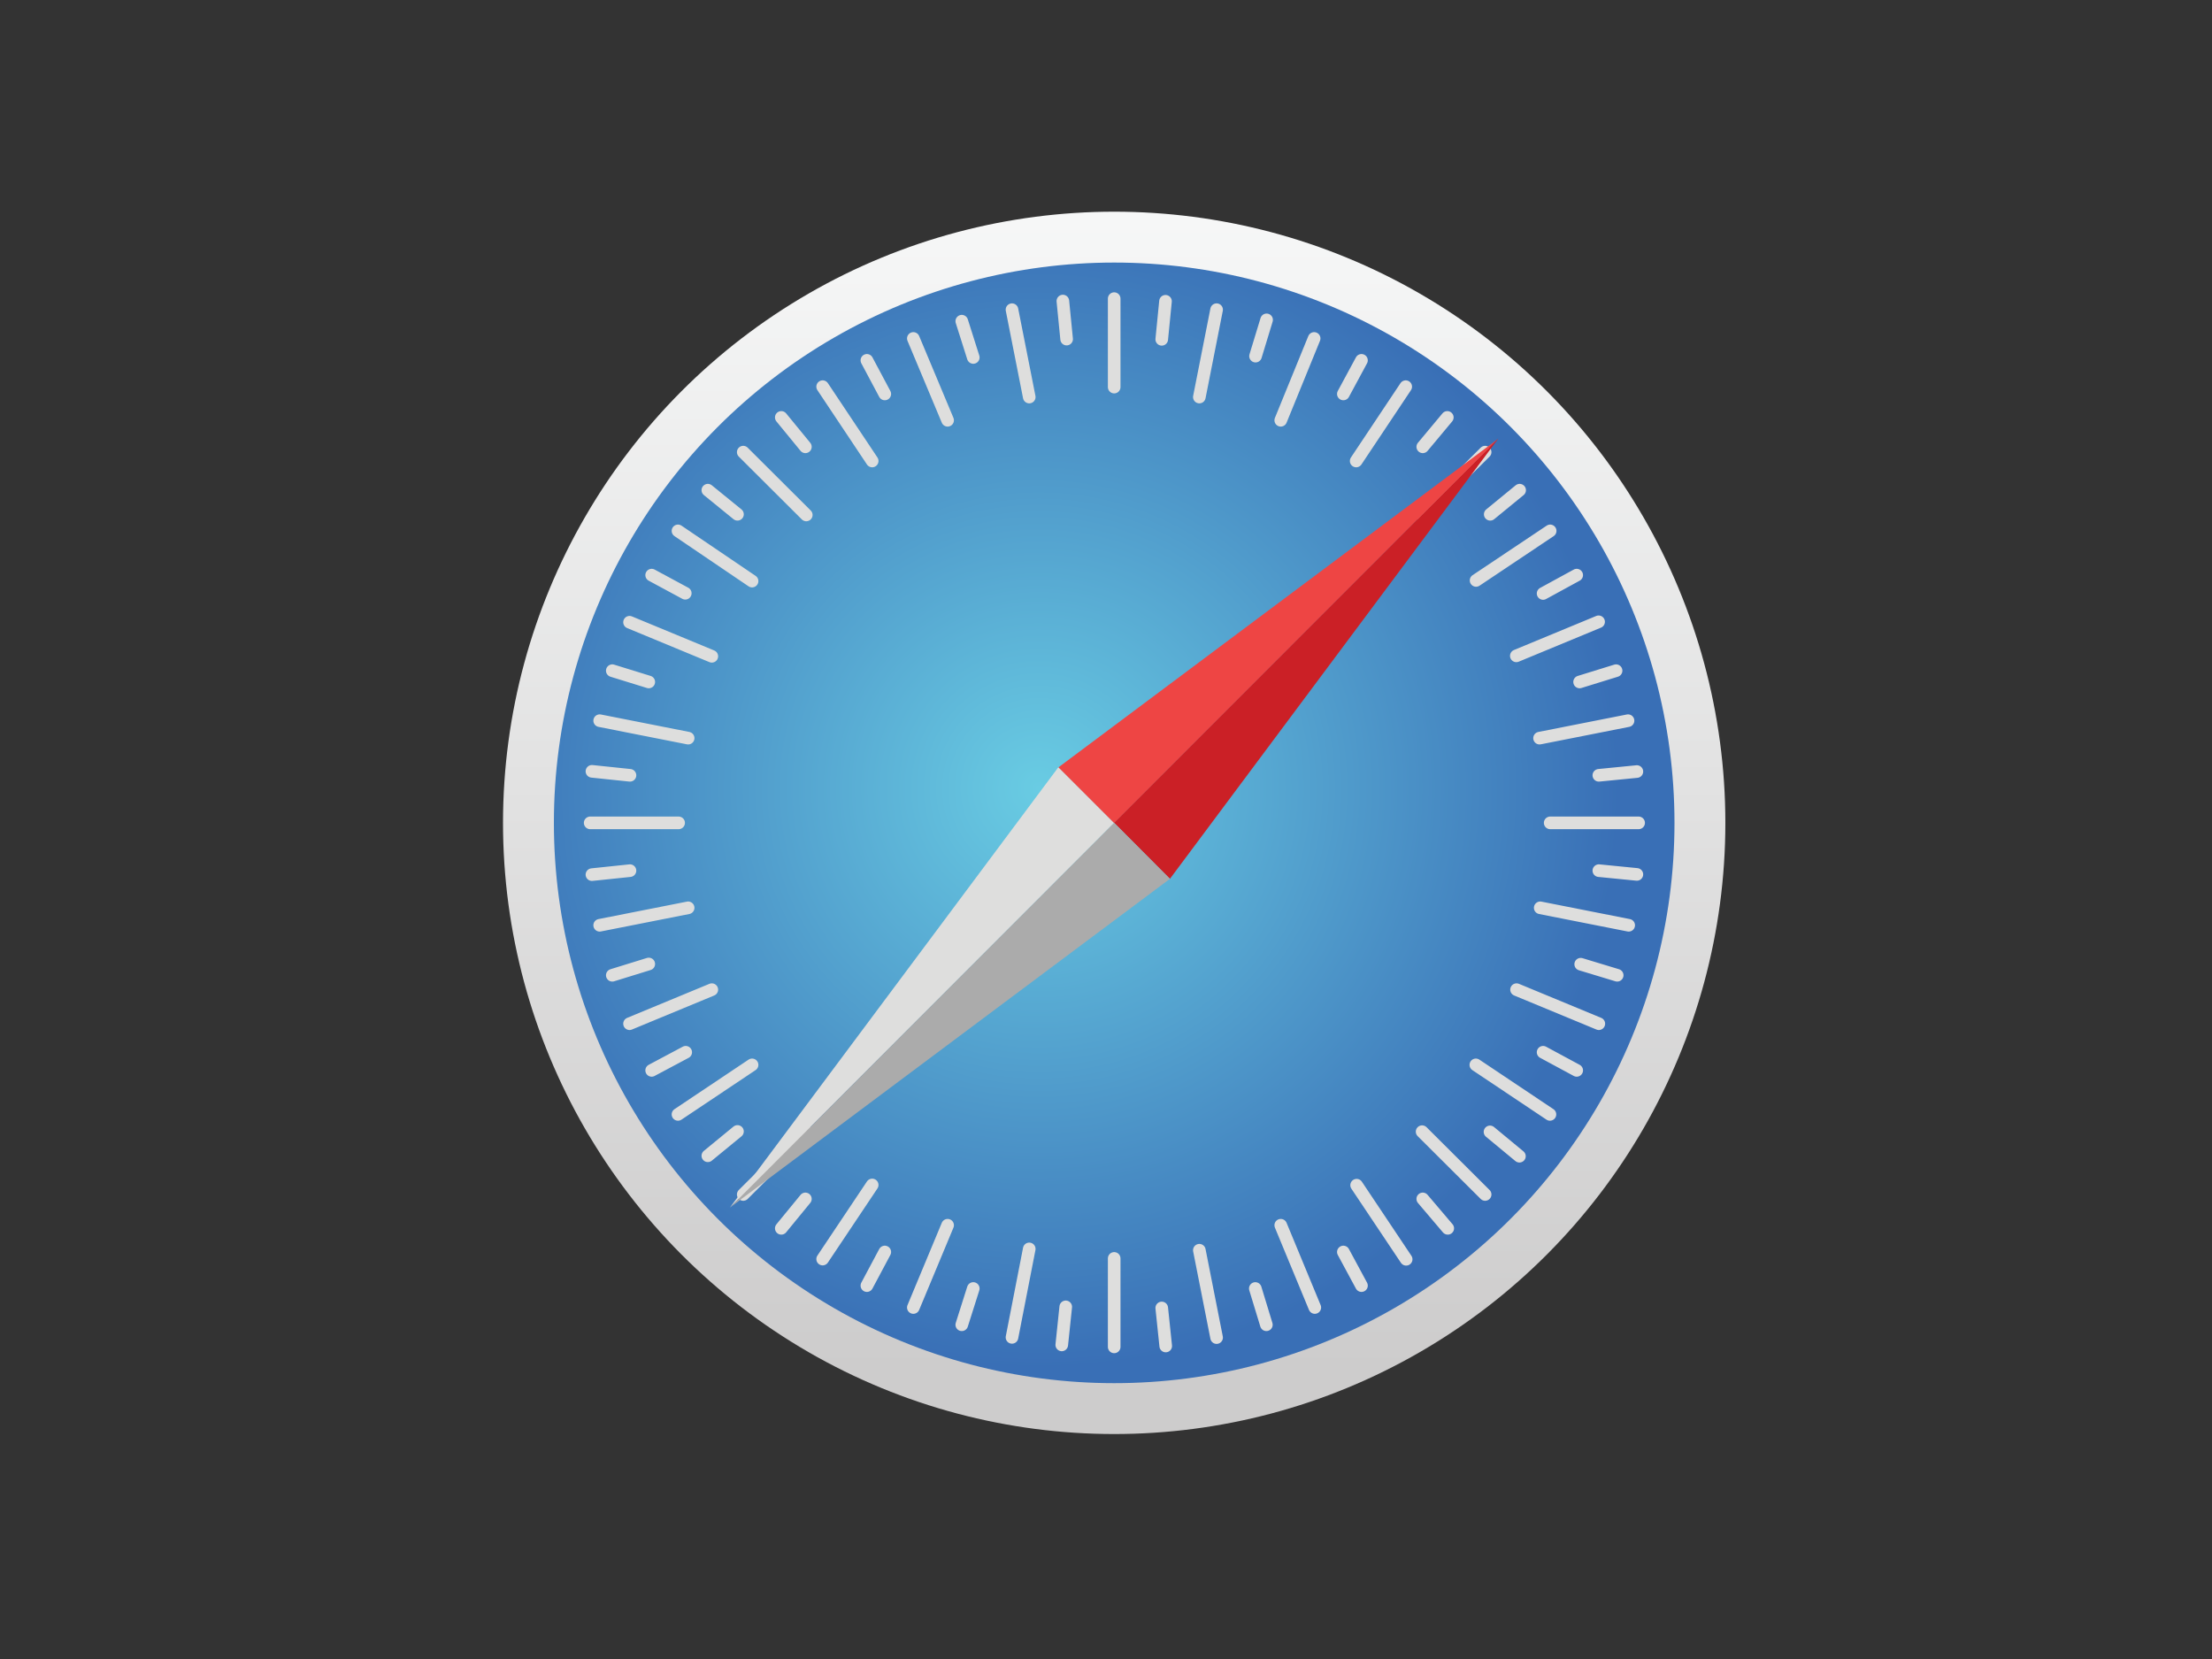 <svg id="Layer_1" data-name="Layer 1" xmlns="http://www.w3.org/2000/svg" xmlns:xlink="http://www.w3.org/1999/xlink" viewBox="0 0 100 75"><rect x="0" y="0" width="100" height="75" fill="#333333" stroke="none"/><defs><style>.cls-1{fill:url(#linear-gradient);}.cls-2{fill:url(#radial-gradient);}.cls-3{fill:none;stroke:#dededd;stroke-linecap:round;stroke-miterlimit:2.68;stroke-width:0.57px;}.cls-4{fill:#dededd;}.cls-5{fill:#ee4544;}.cls-6{fill:#cb2026;}.cls-7{fill:#ababab;}</style><linearGradient id="linear-gradient" x1="147.63" y1="-3074.96" x2="147.63" y2="-3154.69" gradientTransform="matrix(0.67, 0, 0, -0.67, -48.71, -2051.62)" gradientUnits="userSpaceOnUse"><stop offset="0" stop-color="#f7f8f8"/><stop offset="1" stop-color="#cdcccc"/></linearGradient><radialGradient id="radial-gradient" cx="-1377.44" cy="-1564.13" r="0.03" gradientTransform="translate(1118201.82 1269738.38) scale(811.76)" gradientUnits="userSpaceOnUse"><stop offset="0" stop-color="#69cce3"/><stop offset="1" stop-color="#396fb6"/></radialGradient></defs><circle class="cls-1" cx="50.37" cy="37.2" r="27.63"/><circle class="cls-2" cx="50.37" cy="37.2" r="25.33"/><path class="cls-3" d="M50.37,13.5v4m0,43.39v-4m2.32-43.27-.17,1.72M48,60.8l.18-1.72M74.08,37.2h-4m-43.4,0h4M74,39.53l-1.72-.17M26.76,34.87l1.72.18M67.14,20.44l-2.85,2.84M33.6,54l2.85-2.84m32.25-29-1.33,1.09M32,52.25l1.34-1.1M67.14,54l-2.85-2.84M33.6,20.44l2.85,2.84m29,32.25L64.32,54.2m-29-35.33,1.09,1.33m23-4.9L57.9,19M41.29,59.11l1.55-3.72m18.71-39.1-.82,1.52M39.19,58.12,40,56.6M72.28,46.28l-3.72-1.54M28.46,28.13l3.72,1.54m39.1,18.72-1.52-.82M29.46,26l1.52.82m41.29,1.29-3.72,1.54M28.46,46.28l3.72-1.54M73.06,30.32l-1.65.51M27.68,44.09l1.65-.51M59.44,59.11,57.9,55.39M41.29,15.3,42.84,19M57.25,59.89l-.5-1.64M43.48,14.52,44,16.16M55,14l-.78,3.95M45.75,60.46l.78-4m10.73-42-.5,1.64M43.48,59.89,44,58.25M73.63,41.83l-4-.79M27.11,32.58l4,.79m42,10.72-1.65-.5M27.68,30.32l1.65.51M70.08,24l-3.35,2.24M30.65,50.38,34,48.14M71.28,26l-1.52.83M29.46,48.39,31,47.57m32.57,9.36-2.24-3.35M37.19,17.48l2.24,3.36M61.55,58.12l-.82-1.52M39.19,16.29,40,17.81m23.55-.33-2.24,3.36M37.19,56.92l2.24-3.35m26-34.7L64.32,20.2m-29,35.33,1.09-1.33m33.66-3.82-3.35-2.24M30.65,24,34,26.27m34.69,26-1.33-1.1M32,22.16l1.34,1.09m40.26,9.33-4,.79M27.11,41.83l4-.79M74,34.88l-1.72.17M26.76,39.54l1.72-.18M55,60.47l-.78-3.95M45.75,14l.78,3.95m6.17,42.9-.18-1.72M48.05,13.61l.17,1.72"/><path class="cls-4" d="M47.85,34.68l2.52,2.52L33,54.59Z"/><path class="cls-5" d="M67.74,19.83,50.37,37.21l-2.52-2.52Z"/><path class="cls-6" d="M52.89,39.73,50.37,37.2,67.74,19.82Z"/><path class="cls-7" d="M52.89,39.73,50.37,37.2,33,54.59Z"/></svg>
